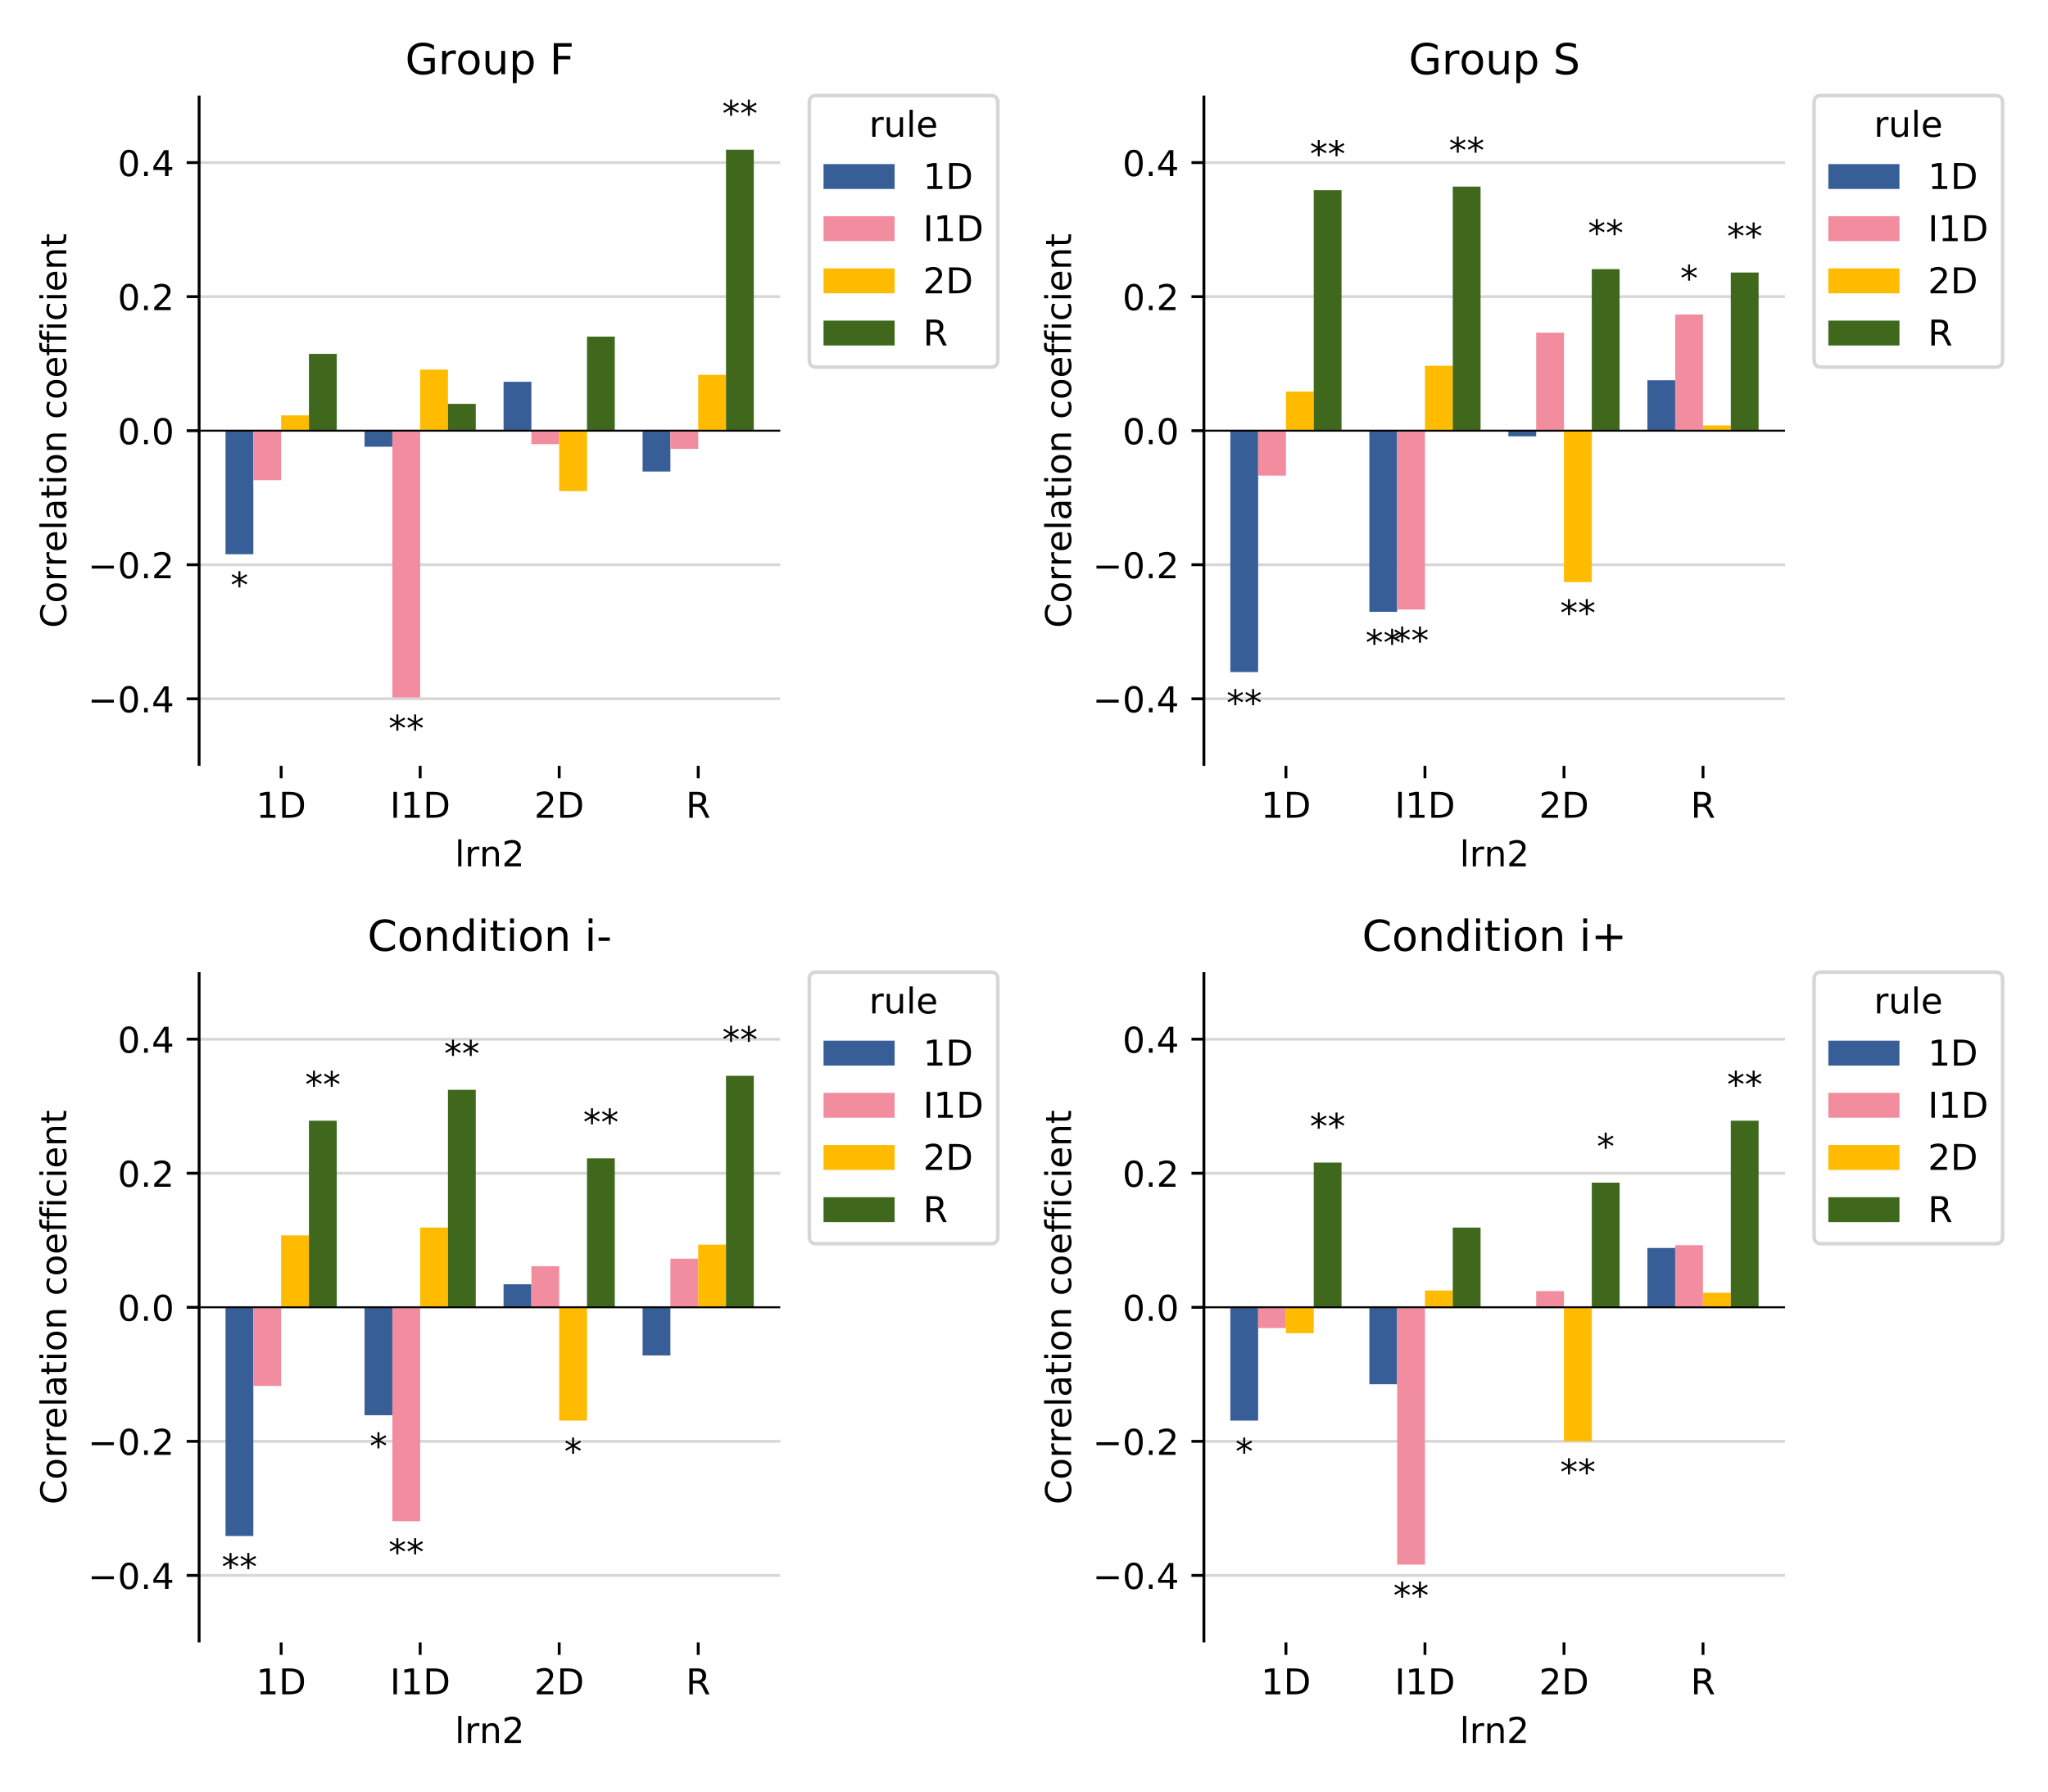 <?xml version="1.0" encoding="UTF-8"?>
<!DOCTYPE svg  PUBLIC '-//W3C//DTD SVG 1.1//EN'  'http://www.w3.org/Graphics/SVG/1.1/DTD/svg11.dtd'>
<!-- Created with matplotlib (http://matplotlib.org/) -->
<svg width="576pt" height="504pt" version="1.1" viewBox="0 0 576 504" xmlns="http://www.w3.org/2000/svg" xmlns:xlink="http://www.w3.org/1999/xlink">
 <defs>
  <style type="text/css">*{stroke-linecap:butt;stroke-linejoin:round;}</style>
 </defs>
 <g id="figure_1">
  <g id="patch_1">
   <path d="m0 504h576v-504h-576z" fill="#fff"/>
  </g>
  <g id="axes_1">
   <g id="patch_2">
    <path d="m56 215.44h163.44v-188.56h-163.44z" fill="#fff"/>
   </g>
   <g id="matplotlib.axis_1">
    <g id="xtick_1">
     <g id="line2d_1">
      <defs>
       <path id="md454ca8193" d="m0 0v3.5" stroke="#000" stroke-width=".8"/>
      </defs>
      <use x="79.07" y="215.44" stroke="#000000" stroke-width=".8" xlink:href="#md454ca8193"/>
     </g>
     <g id="text_1"><!-- 1D -->
      <defs>
       <path id="DejaVuSans-31" d="m12.406 8.297h16.109v55.625l-17.531-3.516v8.984l17.438 3.516h9.859v-64.609h16.109v-8.297h-41.984z"/>
       <path id="DejaVuSans-44" d="m19.672 64.797v-56.688h11.922q15.094 0 22.094 6.828 7 6.844 7 21.594 0 14.641-7 21.453t-22.094 6.812zm-9.859 8.109h20.266q21.188 0 31.094-8.812 9.922-8.812 9.922-27.562 0-18.859-9.969-27.703-9.953-8.828-31.047-8.828h-20.266z"/>
      </defs>
      <g transform="translate(72.039 230.04) scale(.1 -.1)">
       <use xlink:href="#DejaVuSans-31"/>
       <use x="63.623" xlink:href="#DejaVuSans-44"/>
      </g>
     </g>
    </g>
    <g id="xtick_2">
     <g id="line2d_2">
      <use x="118.171" y="215.44" stroke="#000000" stroke-width=".8" xlink:href="#md454ca8193"/>
     </g>
     <g id="text_2"><!-- I1D -->
      <defs>
       <path id="DejaVuSans-49" d="m9.812 72.906h9.859v-72.906h-9.859z"/>
      </defs>
      <g transform="translate(109.67 230.04) scale(.1 -.1)">
       <use xlink:href="#DejaVuSans-49"/>
       <use x="29.492" xlink:href="#DejaVuSans-31"/>
       <use x="93.115" xlink:href="#DejaVuSans-44"/>
      </g>
     </g>
    </g>
    <g id="xtick_3">
     <g id="line2d_3">
      <use x="157.273" y="215.44" stroke="#000000" stroke-width=".8" xlink:href="#md454ca8193"/>
     </g>
     <g id="text_3"><!-- 2D -->
      <defs>
       <path id="DejaVuSans-32" d="m19.188 8.297h34.422v-8.297h-46.281v8.297q5.609 5.812 15.297 15.594 9.703 9.797 12.188 12.641 4.734 5.312 6.609 9 1.891 3.688 1.891 7.25 0 5.812-4.078 9.469-4.078 3.672-10.625 3.672-4.641 0-9.797-1.609-5.141-1.609-11-4.891v9.969q5.953 2.391 11.125 3.609 5.188 1.219 9.484 1.219 11.328 0 18.062-5.672 6.734-5.656 6.734-15.125 0-4.5-1.688-8.531-1.672-4.016-6.125-9.484-1.219-1.422-7.766-8.188-6.531-6.766-18.453-18.922z"/>
      </defs>
      <g transform="translate(150.24 230.04) scale(.1 -.1)">
       <use xlink:href="#DejaVuSans-32"/>
       <use x="63.623" xlink:href="#DejaVuSans-44"/>
      </g>
     </g>
    </g>
    <g id="xtick_4">
     <g id="line2d_4">
      <use x="196.375" y="215.44" stroke="#000000" stroke-width=".8" xlink:href="#md454ca8193"/>
     </g>
     <g id="text_4"><!-- R -->
      <defs>
       <path id="DejaVuSans-52" d="m44.391 34.188q3.172-1.078 6.172-4.594t6.031-9.672l10.016-19.922h-10.609l-9.312 18.703q-3.625 7.328-7.016 9.719t-9.25 2.391h-10.75v-30.812h-9.859v72.906h22.266q12.5 0 18.656-5.234 6.156-5.219 6.156-15.766 0-6.891-3.203-11.438-3.203-4.531-9.297-6.281zm-24.719 30.609v-25.875h12.406q7.125 0 10.766 3.297t3.641 9.688-3.641 9.641-10.766 3.25z"/>
      </defs>
      <g transform="translate(192.9 230.04) scale(.1 -.1)">
       <use xlink:href="#DejaVuSans-52"/>
      </g>
     </g>
    </g>
    <g id="text_5"><!-- lrn2 -->
     <defs>
      <path id="DejaVuSans-6c" d="m9.422 75.984h8.984v-75.984h-8.984z"/>
      <path id="DejaVuSans-72" d="m41.109 46.297q-1.516 0.875-3.297 1.281-1.781 0.422-3.922 0.422-7.625 0-11.703-4.953t-4.078-14.234v-28.812h-9.031v54.688h9.031v-8.5q2.844 4.984 7.375 7.391 4.547 2.422 11.047 2.422 0.922 0 2.047-0.125 1.125-0.109 2.484-0.359z"/>
      <path id="DejaVuSans-6e" d="m54.891 33.016v-33.016h-8.984v32.719q0 7.766-3.031 11.609-3.031 3.859-9.078 3.859-7.281 0-11.484-4.641-4.203-4.625-4.203-12.641v-30.906h-9.031v54.688h9.031v-8.5q3.234 4.938 7.594 7.375 4.375 2.438 10.094 2.438 9.422 0 14.25-5.828 4.844-5.828 4.844-17.156z"/>
     </defs>
     <g transform="translate(127.93 243.72) scale(.1 -.1)">
      <use xlink:href="#DejaVuSans-6c"/>
      <use x="27.783" xlink:href="#DejaVuSans-72"/>
      <use x="68.881" xlink:href="#DejaVuSans-6e"/>
      <use x="132.26" xlink:href="#DejaVuSans-32"/>
     </g>
    </g>
   </g>
   <g id="matplotlib.axis_2">
    <g id="ytick_1">
     <g id="line2d_5">
      <path d="m56 196.58h163.44" clip-path="url(#pcefe291537)" fill="none" opacity=".5" stroke="#b0b0b0" stroke-linecap="square" stroke-width=".8"/>
     </g>
     <g id="line2d_6">
      <defs>
       <path id="m6b5a765b50" d="m0 0h-3.5" stroke="#000" stroke-width=".8"/>
      </defs>
      <use x="56" y="196.584" stroke="#000000" stroke-width=".8" xlink:href="#m6b5a765b50"/>
     </g>
     <g id="text_6"><!-- −0.4 -->
      <defs>
       <path id="DejaVuSans-2212" d="m10.594 35.5h62.594v-8.297h-62.594z"/>
       <path id="DejaVuSans-30" d="m31.781 66.406q-7.609 0-11.453-7.5-3.828-7.484-3.828-22.531 0-14.984 3.828-22.484 3.844-7.5 11.453-7.5 7.672 0 11.5 7.5 3.844 7.5 3.844 22.484 0 15.047-3.844 22.531-3.828 7.5-11.5 7.5zm0 7.812q12.266 0 18.734-9.703 6.469-9.688 6.469-28.141 0-18.406-6.469-28.109-6.469-9.688-18.734-9.688-12.25 0-18.719 9.688-6.469 9.703-6.469 28.109 0 18.453 6.469 28.141 6.469 9.703 18.719 9.703z"/>
       <path id="DejaVuSans-2e" d="m10.688 12.406h10.312v-12.406h-10.312z"/>
       <path id="DejaVuSans-34" d="m37.797 64.312-24.906-38.922h24.906zm-2.594 8.594h12.406v-47.516h10.406v-8.203h-10.406v-17.188h-9.812v17.188h-32.906v9.516z"/>
      </defs>
      <g transform="translate(24.717 200.38) scale(.1 -.1)">
       <use xlink:href="#DejaVuSans-2212"/>
       <use x="83.789" xlink:href="#DejaVuSans-30"/>
       <use x="147.412" xlink:href="#DejaVuSans-2e"/>
       <use x="179.199" xlink:href="#DejaVuSans-34"/>
      </g>
     </g>
    </g>
    <g id="ytick_2">
     <g id="line2d_7">
      <path d="m56 158.87h163.44" clip-path="url(#pcefe291537)" fill="none" opacity=".5" stroke="#b0b0b0" stroke-linecap="square" stroke-width=".8"/>
     </g>
     <g id="line2d_8">
      <use x="56" y="158.872" stroke="#000000" stroke-width=".8" xlink:href="#m6b5a765b50"/>
     </g>
     <g id="text_7"><!-- −0.2 -->
      <g transform="translate(24.717 162.67) scale(.1 -.1)">
       <use xlink:href="#DejaVuSans-2212"/>
       <use x="83.789" xlink:href="#DejaVuSans-30"/>
       <use x="147.412" xlink:href="#DejaVuSans-2e"/>
       <use x="179.199" xlink:href="#DejaVuSans-32"/>
      </g>
     </g>
    </g>
    <g id="ytick_3">
     <g id="line2d_9">
      <path d="m56 121.16h163.44" clip-path="url(#pcefe291537)" fill="none" opacity=".5" stroke="#b0b0b0" stroke-linecap="square" stroke-width=".8"/>
     </g>
     <g id="line2d_10">
      <use x="56" y="121.16" stroke="#000000" stroke-width=".8" xlink:href="#m6b5a765b50"/>
     </g>
     <g id="text_8"><!-- 0.0 -->
      <g transform="translate(33.097 124.96) scale(.1 -.1)">
       <use xlink:href="#DejaVuSans-30"/>
       <use x="63.623" xlink:href="#DejaVuSans-2e"/>
       <use x="95.41" xlink:href="#DejaVuSans-30"/>
      </g>
     </g>
    </g>
    <g id="ytick_4">
     <g id="line2d_11">
      <path d="m56 83.448h163.44" clip-path="url(#pcefe291537)" fill="none" opacity=".5" stroke="#b0b0b0" stroke-linecap="square" stroke-width=".8"/>
     </g>
     <g id="line2d_12">
      <use x="56" y="83.448" stroke="#000000" stroke-width=".8" xlink:href="#m6b5a765b50"/>
     </g>
     <g id="text_9"><!-- 0.2 -->
      <g transform="translate(33.097 87.247) scale(.1 -.1)">
       <use xlink:href="#DejaVuSans-30"/>
       <use x="63.623" xlink:href="#DejaVuSans-2e"/>
       <use x="95.41" xlink:href="#DejaVuSans-32"/>
      </g>
     </g>
    </g>
    <g id="ytick_5">
     <g id="line2d_13">
      <path d="m56 45.736h163.44" clip-path="url(#pcefe291537)" fill="none" opacity=".5" stroke="#b0b0b0" stroke-linecap="square" stroke-width=".8"/>
     </g>
     <g id="line2d_14">
      <use x="56" y="45.736" stroke="#000000" stroke-width=".8" xlink:href="#m6b5a765b50"/>
     </g>
     <g id="text_10"><!-- 0.4 -->
      <g transform="translate(33.097 49.535) scale(.1 -.1)">
       <use xlink:href="#DejaVuSans-30"/>
       <use x="63.623" xlink:href="#DejaVuSans-2e"/>
       <use x="95.41" xlink:href="#DejaVuSans-34"/>
      </g>
     </g>
    </g>
    <g id="text_11"><!-- Correlation coefficient -->
     <defs>
      <path id="DejaVuSans-43" d="m64.406 67.281v-10.391q-4.984 4.641-10.625 6.922-5.641 2.297-11.984 2.297-12.5 0-19.141-7.641t-6.641-22.094q0-14.406 6.641-22.047t19.141-7.641q6.344 0 11.984 2.297t10.625 6.938v-10.312q-5.172-3.516-10.969-5.281-5.781-1.75-12.219-1.75-16.562 0-26.094 10.125-9.516 10.141-9.516 27.672 0 17.578 9.516 27.703 9.531 10.141 26.094 10.141 6.531 0 12.312-1.734 5.797-1.734 10.875-5.203z"/>
      <path id="DejaVuSans-6f" d="m30.609 48.391q-7.219 0-11.422-5.641t-4.203-15.453 4.172-15.453q4.188-5.641 11.453-5.641 7.188 0 11.375 5.656 4.203 5.672 4.203 15.438 0 9.719-4.203 15.406-4.188 5.688-11.375 5.688zm0 7.609q11.719 0 18.406-7.625 6.703-7.609 6.703-21.078 0-13.422-6.703-21.078-6.688-7.641-18.406-7.641-11.766 0-18.438 7.641-6.656 7.656-6.656 21.078 0 13.469 6.656 21.078 6.672 7.625 18.438 7.625z"/>
      <path id="DejaVuSans-65" d="m56.203 29.594v-4.391h-41.312q0.594-9.281 5.594-14.141t13.938-4.859q5.172 0 10.031 1.266t9.656 3.812v-8.5q-4.844-2.047-9.922-3.125t-10.297-1.078q-13.094 0-20.734 7.609-7.641 7.625-7.641 20.625 0 13.422 7.25 21.297 7.25 7.891 19.562 7.891 11.031 0 17.453-7.109 6.422-7.094 6.422-19.297zm-8.984 2.641q-0.094 7.359-4.125 11.75-4.031 4.406-10.672 4.406-7.516 0-12.031-4.25t-5.203-11.969z"/>
      <path id="DejaVuSans-61" d="m34.281 27.484q-10.891 0-15.094-2.484t-4.203-8.5q0-4.781 3.156-7.594 3.156-2.797 8.562-2.797 7.484 0 12 5.297t4.516 14.078v2zm17.922 3.719v-31.203h-8.984v8.297q-3.078-4.969-7.672-7.344t-11.234-2.375q-8.391 0-13.359 4.719-4.953 4.719-4.953 12.625 0 9.219 6.172 13.906 6.188 4.688 18.438 4.688h12.609v0.891q0 6.203-4.078 9.594t-11.453 3.391q-4.688 0-9.141-1.125-4.438-1.125-8.531-3.375v8.312q4.922 1.906 9.562 2.844 4.641 0.953 9.031 0.953 11.875 0 17.734-6.156 5.859-6.141 5.859-18.641z"/>
      <path id="DejaVuSans-74" d="m18.312 70.219v-15.531h18.5v-6.984h-18.5v-29.688q0-6.688 1.828-8.594t7.453-1.906h9.219v-7.516h-9.219q-10.406 0-14.359 3.875-3.953 3.891-3.953 14.141v29.688h-6.594v6.984h6.594v15.531z"/>
      <path id="DejaVuSans-69" d="m9.422 54.688h8.984v-54.688h-8.984zm0 21.297h8.984v-11.391h-8.984z"/>
      <path id="DejaVuSans-63" d="m48.781 52.594v-8.406q-3.812 2.109-7.641 3.156t-7.734 1.047q-8.75 0-13.594-5.547-4.828-5.531-4.828-15.547t4.828-15.562q4.844-5.531 13.594-5.531 3.906 0 7.734 1.047t7.641 3.156v-8.312q-3.766-1.75-7.797-2.625-4.016-0.891-8.562-0.891-12.359 0-19.641 7.766-7.266 7.766-7.266 20.953 0 13.375 7.344 21.031 7.359 7.672 20.156 7.672 4.141 0 8.094-0.859 3.953-0.844 7.672-2.547z"/>
      <path id="DejaVuSans-66" d="m37.109 75.984v-7.484h-8.594q-4.828 0-6.719-1.953-1.875-1.953-1.875-7.031v-4.828h14.797v-6.984h-14.797v-47.703h-9.031v47.703h-8.594v6.984h8.594v3.812q0 9.125 4.25 13.297 4.25 4.188 13.469 4.188z"/>
     </defs>
     <g transform="translate(18.638 176.65) rotate(-90) scale(.1 -.1)">
      <use xlink:href="#DejaVuSans-43"/>
      <use x="69.824" xlink:href="#DejaVuSans-6f"/>
      <use x="131.006" xlink:href="#DejaVuSans-72"/>
      <use x="172.104" xlink:href="#DejaVuSans-72"/>
      <use x="213.186" xlink:href="#DejaVuSans-65"/>
      <use x="274.709" xlink:href="#DejaVuSans-6c"/>
      <use x="302.492" xlink:href="#DejaVuSans-61"/>
      <use x="363.771" xlink:href="#DejaVuSans-74"/>
      <use x="402.98" xlink:href="#DejaVuSans-69"/>
      <use x="430.764" xlink:href="#DejaVuSans-6f"/>
      <use x="491.945" xlink:href="#DejaVuSans-6e"/>
      <use x="555.324" xlink:href="#DejaVuSans-20"/>
      <use x="587.111" xlink:href="#DejaVuSans-63"/>
      <use x="642.092" xlink:href="#DejaVuSans-6f"/>
      <use x="703.273" xlink:href="#DejaVuSans-65"/>
      <use x="764.797" xlink:href="#DejaVuSans-66"/>
      <use x="800.002" xlink:href="#DejaVuSans-66"/>
      <use x="835.207" xlink:href="#DejaVuSans-69"/>
      <use x="862.99" xlink:href="#DejaVuSans-63"/>
      <use x="917.971" xlink:href="#DejaVuSans-69"/>
      <use x="945.754" xlink:href="#DejaVuSans-65"/>
      <use x="1007.277" xlink:href="#DejaVuSans-6e"/>
      <use x="1070.656" xlink:href="#DejaVuSans-74"/>
     </g>
    </g>
   </g>
   <g id="patch_3">
    <path d="m63.429 121.16h7.82v34.757h-7.82z" clip-path="url(#pcefe291537)" fill="#375e97"/>
   </g>
   <g id="patch_4">
    <path d="m102.53 121.16h7.82v4.516h-7.82z" clip-path="url(#pcefe291537)" fill="#375e97"/>
   </g>
   <g id="patch_5">
    <path d="m141.63 121.16h7.82v-13.759h-7.82z" clip-path="url(#pcefe291537)" fill="#375e97"/>
   </g>
   <g id="patch_6">
    <path d="m180.73 121.16h7.82v11.485h-7.82z" clip-path="url(#pcefe291537)" fill="#375e97"/>
   </g>
   <g id="patch_7">
    <path d="m71.25 121.16h7.82v13.926h-7.82z" clip-path="url(#pcefe291537)" fill="#f18d9e"/>
   </g>
   <g id="patch_8">
    <path d="m110.35 121.16h7.82v75.062h-7.82z" clip-path="url(#pcefe291537)" fill="#f18d9e"/>
   </g>
   <g id="patch_9">
    <path d="m149.45 121.16h7.82v3.784h-7.82z" clip-path="url(#pcefe291537)" fill="#f18d9e"/>
   </g>
   <g id="patch_10">
    <path d="m188.55 121.16h7.82v5.115h-7.82z" clip-path="url(#pcefe291537)" fill="#f18d9e"/>
   </g>
   <g id="patch_11">
    <path d="m79.07 121.16h7.82v-4.313h-7.82z" clip-path="url(#pcefe291537)" fill="#fb0"/>
   </g>
   <g id="patch_12">
    <path d="m118.17 121.16h7.82v-17.191h-7.82z" clip-path="url(#pcefe291537)" fill="#fb0"/>
   </g>
   <g id="patch_13">
    <path d="m157.27 121.16h7.82v16.984h-7.82z" clip-path="url(#pcefe291537)" fill="#fb0"/>
   </g>
   <g id="patch_14">
    <path d="m196.37 121.16h7.82v-15.698h-7.82z" clip-path="url(#pcefe291537)" fill="#fb0"/>
   </g>
   <g id="patch_15">
    <path d="m86.89 121.16h7.82v-21.608h-7.82z" clip-path="url(#pcefe291537)" fill="#3f681c"/>
   </g>
   <g id="patch_16">
    <path d="m125.99 121.16h7.82v-7.548h-7.82z" clip-path="url(#pcefe291537)" fill="#3f681c"/>
   </g>
   <g id="patch_17">
    <path d="m165.09 121.16h7.82v-26.463h-7.82z" clip-path="url(#pcefe291537)" fill="#3f681c"/>
   </g>
   <g id="patch_18">
    <path d="m204.19 121.16h7.82v-79.049h-7.82z" clip-path="url(#pcefe291537)" fill="#3f681c"/>
   </g>
   <g id="line2d_15">
    <path d="m56 121.16h163.44" clip-path="url(#pcefe291537)" fill="none" stroke="#000" stroke-linecap="square" stroke-width=".5"/>
   </g>
   <g id="patch_19">
    <path d="m56 215.44v-188.56" fill="none" stroke="#000" stroke-linecap="square" stroke-width=".8"/>
   </g>
   <g id="text_12"><!-- * -->
    <defs>
     <path id="DejaVuSans-2a" d="m47.016 60.891-17.516-9.469 17.516-9.531-2.828-4.781-16.406 9.906v-18.406h-5.562v18.406l-16.406-9.906-2.828 4.781 17.531 9.531-17.531 9.469 2.828 4.828 16.406-9.906v18.406h5.562v-18.406l16.406 9.906z"/>
    </defs>
    <g transform="translate(64.839 168.1) scale(.1 -.1)">
     <use xlink:href="#DejaVuSans-2a"/>
    </g>
   </g>
   <g id="text_13"><!-- ** -->
    <g transform="translate(109.26 208.41) scale(.1 -.1)">
     <use xlink:href="#DejaVuSans-2a"/>
     <use x="50" xlink:href="#DejaVuSans-2a"/>
    </g>
   </g>
   <g id="text_14"><!-- ** -->
    <g transform="translate(203.11 35.443) scale(.1 -.1)">
     <use xlink:href="#DejaVuSans-2a"/>
     <use x="50" xlink:href="#DejaVuSans-2a"/>
    </g>
   </g>
   <g id="text_15"><!-- Group F -->
    <defs>
     <path id="DejaVuSans-47" d="m59.516 10.406v19.578h-16.109v8.109h25.875v-31.312q-5.703-4.047-12.594-6.125-6.875-2.078-14.688-2.078-17.094 0-26.75 9.984-9.641 10-9.641 27.812 0 17.875 9.641 27.859 9.656 9.984 26.75 9.984 7.125 0 13.547-1.766 6.422-1.75 11.844-5.172v-10.5q-5.469 4.641-11.625 6.984t-12.938 2.344q-13.391 0-20.109-7.469-6.703-7.469-6.703-22.266 0-14.75 6.703-22.219 6.719-7.469 20.109-7.469 5.219 0 9.312 0.906 4.109 0.906 7.375 2.812z"/>
     <path id="DejaVuSans-75" d="m8.5 21.578v33.109h8.984v-32.766q0-7.766 3.016-11.656 3.031-3.875 9.094-3.875 7.266 0 11.484 4.641 4.234 4.641 4.234 12.656v31h8.984v-54.688h-8.984v8.406q-3.266-4.984-7.594-7.406-4.312-2.422-10.031-2.422-9.422 0-14.312 5.859-4.875 5.859-4.875 17.141zm22.609 34.422z"/>
     <path id="DejaVuSans-70" d="m18.109 8.203v-29h-9.031v75.484h9.031v-8.297q2.844 4.875 7.156 7.234 4.328 2.375 10.328 2.375 9.969 0 16.188-7.906 6.234-7.906 6.234-20.797t-6.234-20.812q-6.219-7.906-16.188-7.906-6 0-10.328 2.375-4.312 2.375-7.156 7.25zm30.578 19.094q0 9.906-4.078 15.547t-11.203 5.641q-7.141 0-11.219-5.641t-4.078-15.547 4.078-15.547 11.219-5.641q7.125 0 11.203 5.641t4.078 15.547z"/>
     <path id="DejaVuSans-46" d="m9.812 72.906h41.891v-8.312h-32.031v-21.484h28.906v-8.297h-28.906v-34.812h-9.859z"/>
    </defs>
    <g transform="translate(113.97 20.88) scale(.12 -.12)">
     <use xlink:href="#DejaVuSans-47"/>
     <use x="77.49" xlink:href="#DejaVuSans-72"/>
     <use x="118.572" xlink:href="#DejaVuSans-6f"/>
     <use x="179.754" xlink:href="#DejaVuSans-75"/>
     <use x="243.133" xlink:href="#DejaVuSans-70"/>
     <use x="306.609" xlink:href="#DejaVuSans-20"/>
     <use x="338.396" xlink:href="#DejaVuSans-46"/>
    </g>
   </g>
   <g id="legend_1">
    <g id="patch_20">
     <path d="m229.62 103.27h49.012q2 0 2-2v-72.391q0-2-2-2h-49.012q-2 0-2 2v72.391q0 2 2 2z" fill="#fff" opacity=".8" stroke="#ccc"/>
    </g>
    <g id="text_16"><!-- rule -->
     <g transform="translate(244.43 38.478) scale(.1 -.1)">
      <use xlink:href="#DejaVuSans-72"/>
      <use x="41.113" xlink:href="#DejaVuSans-75"/>
      <use x="104.492" xlink:href="#DejaVuSans-6c"/>
      <use x="132.275" xlink:href="#DejaVuSans-65"/>
     </g>
    </g>
    <g id="patch_21">
     <path d="m231.62 53.157h20v-7h-20z" fill="#375e97"/>
    </g>
    <g id="text_17"><!-- 1D -->
     <g transform="translate(259.62 53.157) scale(.1 -.1)">
      <use xlink:href="#DejaVuSans-31"/>
      <use x="63.623" xlink:href="#DejaVuSans-44"/>
     </g>
    </g>
    <g id="patch_22">
     <path d="m231.62 67.835h20v-7h-20z" fill="#f18d9e"/>
    </g>
    <g id="text_18"><!-- I1D -->
     <g transform="translate(259.62 67.835) scale(.1 -.1)">
      <use xlink:href="#DejaVuSans-49"/>
      <use x="29.492" xlink:href="#DejaVuSans-31"/>
      <use x="93.115" xlink:href="#DejaVuSans-44"/>
     </g>
    </g>
    <g id="patch_23">
     <path d="m231.62 82.513h20v-7h-20z" fill="#fb0"/>
    </g>
    <g id="text_19"><!-- 2D -->
     <g transform="translate(259.62 82.513) scale(.1 -.1)">
      <use xlink:href="#DejaVuSans-32"/>
      <use x="63.623" xlink:href="#DejaVuSans-44"/>
     </g>
    </g>
    <g id="patch_24">
     <path d="m231.62 97.191h20v-7h-20z" fill="#3f681c"/>
    </g>
    <g id="text_20"><!-- R -->
     <g transform="translate(259.62 97.191) scale(.1 -.1)">
      <use xlink:href="#DejaVuSans-52"/>
     </g>
    </g>
   </g>
  </g>
  <g id="axes_2">
   <g id="patch_25">
    <path d="m338.6 215.44h163.44v-188.56h-163.44z" fill="#fff"/>
   </g>
   <g id="matplotlib.axis_3">
    <g id="xtick_5">
     <g id="line2d_16">
      <use x="361.67" y="215.44" stroke="#000000" stroke-width=".8" xlink:href="#md454ca8193"/>
     </g>
     <g id="text_21"><!-- 1D -->
      <g transform="translate(354.64 230.04) scale(.1 -.1)">
       <use xlink:href="#DejaVuSans-31"/>
       <use x="63.623" xlink:href="#DejaVuSans-44"/>
      </g>
     </g>
    </g>
    <g id="xtick_6">
     <g id="line2d_17">
      <use x="400.771" y="215.44" stroke="#000000" stroke-width=".8" xlink:href="#md454ca8193"/>
     </g>
     <g id="text_22"><!-- I1D -->
      <g transform="translate(392.27 230.04) scale(.1 -.1)">
       <use xlink:href="#DejaVuSans-49"/>
       <use x="29.492" xlink:href="#DejaVuSans-31"/>
       <use x="93.115" xlink:href="#DejaVuSans-44"/>
      </g>
     </g>
    </g>
    <g id="xtick_7">
     <g id="line2d_18">
      <use x="439.873" y="215.44" stroke="#000000" stroke-width=".8" xlink:href="#md454ca8193"/>
     </g>
     <g id="text_23"><!-- 2D -->
      <g transform="translate(432.84 230.04) scale(.1 -.1)">
       <use xlink:href="#DejaVuSans-32"/>
       <use x="63.623" xlink:href="#DejaVuSans-44"/>
      </g>
     </g>
    </g>
    <g id="xtick_8">
     <g id="line2d_19">
      <use x="478.975" y="215.44" stroke="#000000" stroke-width=".8" xlink:href="#md454ca8193"/>
     </g>
     <g id="text_24"><!-- R -->
      <g transform="translate(475.5 230.04) scale(.1 -.1)">
       <use xlink:href="#DejaVuSans-52"/>
      </g>
     </g>
    </g>
    <g id="text_25"><!-- lrn2 -->
     <g transform="translate(410.53 243.72) scale(.1 -.1)">
      <use xlink:href="#DejaVuSans-6c"/>
      <use x="27.783" xlink:href="#DejaVuSans-72"/>
      <use x="68.881" xlink:href="#DejaVuSans-6e"/>
      <use x="132.26" xlink:href="#DejaVuSans-32"/>
     </g>
    </g>
   </g>
   <g id="matplotlib.axis_4">
    <g id="ytick_6">
     <g id="line2d_20">
      <path d="m338.6 196.58h163.44" clip-path="url(#pc801c1c9d9)" fill="none" opacity=".5" stroke="#b0b0b0" stroke-linecap="square" stroke-width=".8"/>
     </g>
     <g id="line2d_21">
      <use x="338.6" y="196.584" stroke="#000000" stroke-width=".8" xlink:href="#m6b5a765b50"/>
     </g>
     <g id="text_26"><!-- −0.4 -->
      <g transform="translate(307.32 200.38) scale(.1 -.1)">
       <use xlink:href="#DejaVuSans-2212"/>
       <use x="83.789" xlink:href="#DejaVuSans-30"/>
       <use x="147.412" xlink:href="#DejaVuSans-2e"/>
       <use x="179.199" xlink:href="#DejaVuSans-34"/>
      </g>
     </g>
    </g>
    <g id="ytick_7">
     <g id="line2d_22">
      <path d="m338.6 158.87h163.44" clip-path="url(#pc801c1c9d9)" fill="none" opacity=".5" stroke="#b0b0b0" stroke-linecap="square" stroke-width=".8"/>
     </g>
     <g id="line2d_23">
      <use x="338.6" y="158.872" stroke="#000000" stroke-width=".8" xlink:href="#m6b5a765b50"/>
     </g>
     <g id="text_27"><!-- −0.2 -->
      <g transform="translate(307.32 162.67) scale(.1 -.1)">
       <use xlink:href="#DejaVuSans-2212"/>
       <use x="83.789" xlink:href="#DejaVuSans-30"/>
       <use x="147.412" xlink:href="#DejaVuSans-2e"/>
       <use x="179.199" xlink:href="#DejaVuSans-32"/>
      </g>
     </g>
    </g>
    <g id="ytick_8">
     <g id="line2d_24">
      <path d="m338.6 121.16h163.44" clip-path="url(#pc801c1c9d9)" fill="none" opacity=".5" stroke="#b0b0b0" stroke-linecap="square" stroke-width=".8"/>
     </g>
     <g id="line2d_25">
      <use x="338.6" y="121.16" stroke="#000000" stroke-width=".8" xlink:href="#m6b5a765b50"/>
     </g>
     <g id="text_28"><!-- 0.0 -->
      <g transform="translate(315.7 124.96) scale(.1 -.1)">
       <use xlink:href="#DejaVuSans-30"/>
       <use x="63.623" xlink:href="#DejaVuSans-2e"/>
       <use x="95.41" xlink:href="#DejaVuSans-30"/>
      </g>
     </g>
    </g>
    <g id="ytick_9">
     <g id="line2d_26">
      <path d="m338.6 83.448h163.44" clip-path="url(#pc801c1c9d9)" fill="none" opacity=".5" stroke="#b0b0b0" stroke-linecap="square" stroke-width=".8"/>
     </g>
     <g id="line2d_27">
      <use x="338.6" y="83.448" stroke="#000000" stroke-width=".8" xlink:href="#m6b5a765b50"/>
     </g>
     <g id="text_29"><!-- 0.2 -->
      <g transform="translate(315.7 87.247) scale(.1 -.1)">
       <use xlink:href="#DejaVuSans-30"/>
       <use x="63.623" xlink:href="#DejaVuSans-2e"/>
       <use x="95.41" xlink:href="#DejaVuSans-32"/>
      </g>
     </g>
    </g>
    <g id="ytick_10">
     <g id="line2d_28">
      <path d="m338.6 45.736h163.44" clip-path="url(#pc801c1c9d9)" fill="none" opacity=".5" stroke="#b0b0b0" stroke-linecap="square" stroke-width=".8"/>
     </g>
     <g id="line2d_29">
      <use x="338.6" y="45.736" stroke="#000000" stroke-width=".8" xlink:href="#m6b5a765b50"/>
     </g>
     <g id="text_30"><!-- 0.4 -->
      <g transform="translate(315.7 49.535) scale(.1 -.1)">
       <use xlink:href="#DejaVuSans-30"/>
       <use x="63.623" xlink:href="#DejaVuSans-2e"/>
       <use x="95.41" xlink:href="#DejaVuSans-34"/>
      </g>
     </g>
    </g>
    <g id="text_31"><!-- Correlation coefficient -->
     <g transform="translate(301.24 176.65) rotate(-90) scale(.1 -.1)">
      <use xlink:href="#DejaVuSans-43"/>
      <use x="69.824" xlink:href="#DejaVuSans-6f"/>
      <use x="131.006" xlink:href="#DejaVuSans-72"/>
      <use x="172.104" xlink:href="#DejaVuSans-72"/>
      <use x="213.186" xlink:href="#DejaVuSans-65"/>
      <use x="274.709" xlink:href="#DejaVuSans-6c"/>
      <use x="302.492" xlink:href="#DejaVuSans-61"/>
      <use x="363.771" xlink:href="#DejaVuSans-74"/>
      <use x="402.98" xlink:href="#DejaVuSans-69"/>
      <use x="430.764" xlink:href="#DejaVuSans-6f"/>
      <use x="491.945" xlink:href="#DejaVuSans-6e"/>
      <use x="555.324" xlink:href="#DejaVuSans-20"/>
      <use x="587.111" xlink:href="#DejaVuSans-63"/>
      <use x="642.092" xlink:href="#DejaVuSans-6f"/>
      <use x="703.273" xlink:href="#DejaVuSans-65"/>
      <use x="764.797" xlink:href="#DejaVuSans-66"/>
      <use x="800.002" xlink:href="#DejaVuSans-66"/>
      <use x="835.207" xlink:href="#DejaVuSans-69"/>
      <use x="862.99" xlink:href="#DejaVuSans-63"/>
      <use x="917.971" xlink:href="#DejaVuSans-69"/>
      <use x="945.754" xlink:href="#DejaVuSans-65"/>
      <use x="1007.277" xlink:href="#DejaVuSans-6e"/>
      <use x="1070.656" xlink:href="#DejaVuSans-74"/>
     </g>
    </g>
   </g>
   <g id="patch_26">
    <path d="m346.03 121.16h7.82v67.906h-7.82z" clip-path="url(#pc801c1c9d9)" fill="#375e97"/>
   </g>
   <g id="patch_27">
    <path d="m385.13 121.16h7.82v50.956h-7.82z" clip-path="url(#pc801c1c9d9)" fill="#375e97"/>
   </g>
   <g id="patch_28">
    <path d="m424.23 121.16h7.82v1.59h-7.82z" clip-path="url(#pc801c1c9d9)" fill="#375e97"/>
   </g>
   <g id="patch_29">
    <path d="m463.33 121.16h7.82v-14.201h-7.82z" clip-path="url(#pc801c1c9d9)" fill="#375e97"/>
   </g>
   <g id="patch_30">
    <path d="m353.85 121.16h7.82v12.632h-7.82z" clip-path="url(#pc801c1c9d9)" fill="#f18d9e"/>
   </g>
   <g id="patch_31">
    <path d="m392.95 121.16h7.82v50.311h-7.82z" clip-path="url(#pc801c1c9d9)" fill="#f18d9e"/>
   </g>
   <g id="patch_32">
    <path d="m432.05 121.16h7.82v-27.575h-7.82z" clip-path="url(#pc801c1c9d9)" fill="#f18d9e"/>
   </g>
   <g id="patch_33">
    <path d="m471.15 121.16h7.82v-32.677h-7.82z" clip-path="url(#pc801c1c9d9)" fill="#f18d9e"/>
   </g>
   <g id="patch_34">
    <path d="m361.67 121.16h7.82v-11.001h-7.82z" clip-path="url(#pc801c1c9d9)" fill="#fb0"/>
   </g>
   <g id="patch_35">
    <path d="m400.77 121.16h7.82v-18.264h-7.82z" clip-path="url(#pc801c1c9d9)" fill="#fb0"/>
   </g>
   <g id="patch_36">
    <path d="m439.87 121.16h7.82v42.597h-7.82z" clip-path="url(#pc801c1c9d9)" fill="#fb0"/>
   </g>
   <g id="patch_37">
    <path d="m478.97 121.16h7.82v-1.473h-7.82z" clip-path="url(#pc801c1c9d9)" fill="#fb0"/>
   </g>
   <g id="patch_38">
    <path d="m369.49 121.16h7.82v-67.671h-7.82z" clip-path="url(#pc801c1c9d9)" fill="#3f681c"/>
   </g>
   <g id="patch_39">
    <path d="m408.59 121.16h7.82v-68.668h-7.82z" clip-path="url(#pc801c1c9d9)" fill="#3f681c"/>
   </g>
   <g id="patch_40">
    <path d="m447.69 121.16h7.82v-45.444h-7.82z" clip-path="url(#pc801c1c9d9)" fill="#3f681c"/>
   </g>
   <g id="patch_41">
    <path d="m486.79 121.16h7.82v-44.497h-7.82z" clip-path="url(#pc801c1c9d9)" fill="#3f681c"/>
   </g>
   <g id="line2d_30">
    <path d="m338.6 121.16h163.44" clip-path="url(#pc801c1c9d9)" fill="none" stroke="#000" stroke-linecap="square" stroke-width=".5"/>
   </g>
   <g id="patch_42">
    <path d="m338.6 215.44v-188.56" fill="none" stroke="#000" stroke-linecap="square" stroke-width=".8"/>
   </g>
   <g id="text_32"><!-- ** -->
    <g transform="translate(344.94 201.25) scale(.1 -.1)">
     <use xlink:href="#DejaVuSans-2a"/>
     <use x="50" xlink:href="#DejaVuSans-2a"/>
    </g>
   </g>
   <g id="text_33"><!-- ** -->
    <g transform="translate(384.04 184.3) scale(.1 -.1)">
     <use xlink:href="#DejaVuSans-2a"/>
     <use x="50" xlink:href="#DejaVuSans-2a"/>
    </g>
   </g>
   <g id="text_34"><!-- ** -->
    <g transform="translate(391.86 183.66) scale(.1 -.1)">
     <use xlink:href="#DejaVuSans-2a"/>
     <use x="50" xlink:href="#DejaVuSans-2a"/>
    </g>
   </g>
   <g id="text_35"><!-- * -->
    <g transform="translate(472.56 81.815) scale(.1 -.1)">
     <use xlink:href="#DejaVuSans-2a"/>
    </g>
   </g>
   <g id="text_36"><!-- ** -->
    <g transform="translate(438.78 175.94) scale(.1 -.1)">
     <use xlink:href="#DejaVuSans-2a"/>
     <use x="50" xlink:href="#DejaVuSans-2a"/>
    </g>
   </g>
   <g id="text_37"><!-- ** -->
    <g transform="translate(368.4 46.82) scale(.1 -.1)">
     <use xlink:href="#DejaVuSans-2a"/>
     <use x="50" xlink:href="#DejaVuSans-2a"/>
    </g>
   </g>
   <g id="text_38"><!-- ** -->
    <g transform="translate(407.5 45.824) scale(.1 -.1)">
     <use xlink:href="#DejaVuSans-2a"/>
     <use x="50" xlink:href="#DejaVuSans-2a"/>
    </g>
   </g>
   <g id="text_39"><!-- ** -->
    <g transform="translate(446.6 69.047) scale(.1 -.1)">
     <use xlink:href="#DejaVuSans-2a"/>
     <use x="50" xlink:href="#DejaVuSans-2a"/>
    </g>
   </g>
   <g id="text_40"><!-- ** -->
    <g transform="translate(485.71 69.994) scale(.1 -.1)">
     <use xlink:href="#DejaVuSans-2a"/>
     <use x="50" xlink:href="#DejaVuSans-2a"/>
    </g>
   </g>
   <g id="text_41"><!-- Group S -->
    <defs>
     <path id="DejaVuSans-53" d="m53.516 70.516v-9.625q-5.609 2.688-10.594 4-4.984 1.328-9.625 1.328-8.047 0-12.422-3.125t-4.375-8.891q0-4.844 2.906-7.312 2.906-2.453 11.016-3.969l5.953-1.219q11.031-2.109 16.281-7.406t5.25-14.172q0-10.609-7.109-16.078-7.094-5.469-20.812-5.469-5.172 0-11.016 1.172-5.828 1.172-12.078 3.469v10.156q6-3.359 11.766-5.078 5.766-1.703 11.328-1.703 8.438 0 13.031 3.312 4.594 3.328 4.594 9.484 0 5.359-3.297 8.391t-10.812 4.547l-6.016 1.172q-11.031 2.188-15.969 6.875-4.922 4.688-4.922 13.047 0 9.672 6.812 15.234t18.766 5.562q5.141 0 10.453-0.938 5.328-0.922 10.891-2.766z"/>
    </defs>
    <g transform="translate(396.21 20.88) scale(.12 -.12)">
     <use xlink:href="#DejaVuSans-47"/>
     <use x="77.49" xlink:href="#DejaVuSans-72"/>
     <use x="118.572" xlink:href="#DejaVuSans-6f"/>
     <use x="179.754" xlink:href="#DejaVuSans-75"/>
     <use x="243.133" xlink:href="#DejaVuSans-70"/>
     <use x="306.609" xlink:href="#DejaVuSans-20"/>
     <use x="338.396" xlink:href="#DejaVuSans-53"/>
    </g>
   </g>
   <g id="legend_2">
    <g id="patch_43">
     <path d="m512.22 103.27h49.012q2 0 2-2v-72.391q0-2-2-2h-49.012q-2 0-2 2v72.391q0 2 2 2z" fill="#fff" opacity=".8" stroke="#ccc"/>
    </g>
    <g id="text_42"><!-- rule -->
     <g transform="translate(527.03 38.478) scale(.1 -.1)">
      <use xlink:href="#DejaVuSans-72"/>
      <use x="41.113" xlink:href="#DejaVuSans-75"/>
      <use x="104.492" xlink:href="#DejaVuSans-6c"/>
      <use x="132.275" xlink:href="#DejaVuSans-65"/>
     </g>
    </g>
    <g id="patch_44">
     <path d="m514.22 53.157h20v-7h-20z" fill="#375e97"/>
    </g>
    <g id="text_43"><!-- 1D -->
     <g transform="translate(542.22 53.157) scale(.1 -.1)">
      <use xlink:href="#DejaVuSans-31"/>
      <use x="63.623" xlink:href="#DejaVuSans-44"/>
     </g>
    </g>
    <g id="patch_45">
     <path d="m514.22 67.835h20v-7h-20z" fill="#f18d9e"/>
    </g>
    <g id="text_44"><!-- I1D -->
     <g transform="translate(542.22 67.835) scale(.1 -.1)">
      <use xlink:href="#DejaVuSans-49"/>
      <use x="29.492" xlink:href="#DejaVuSans-31"/>
      <use x="93.115" xlink:href="#DejaVuSans-44"/>
     </g>
    </g>
    <g id="patch_46">
     <path d="m514.22 82.513h20v-7h-20z" fill="#fb0"/>
    </g>
    <g id="text_45"><!-- 2D -->
     <g transform="translate(542.22 82.513) scale(.1 -.1)">
      <use xlink:href="#DejaVuSans-32"/>
      <use x="63.623" xlink:href="#DejaVuSans-44"/>
     </g>
    </g>
    <g id="patch_47">
     <path d="m514.22 97.191h20v-7h-20z" fill="#3f681c"/>
    </g>
    <g id="text_46"><!-- R -->
     <g transform="translate(542.22 97.191) scale(.1 -.1)">
      <use xlink:href="#DejaVuSans-52"/>
     </g>
    </g>
   </g>
  </g>
  <g id="axes_3">
   <g id="patch_48">
    <path d="m56 462.04h163.44v-188.56h-163.44z" fill="#fff"/>
   </g>
   <g id="matplotlib.axis_5">
    <g id="xtick_9">
     <g id="line2d_31">
      <use x="79.07" y="462.04" stroke="#000000" stroke-width=".8" xlink:href="#md454ca8193"/>
     </g>
     <g id="text_47"><!-- 1D -->
      <g transform="translate(72.039 476.64) scale(.1 -.1)">
       <use xlink:href="#DejaVuSans-31"/>
       <use x="63.623" xlink:href="#DejaVuSans-44"/>
      </g>
     </g>
    </g>
    <g id="xtick_10">
     <g id="line2d_32">
      <use x="118.171" y="462.04" stroke="#000000" stroke-width=".8" xlink:href="#md454ca8193"/>
     </g>
     <g id="text_48"><!-- I1D -->
      <g transform="translate(109.67 476.64) scale(.1 -.1)">
       <use xlink:href="#DejaVuSans-49"/>
       <use x="29.492" xlink:href="#DejaVuSans-31"/>
       <use x="93.115" xlink:href="#DejaVuSans-44"/>
      </g>
     </g>
    </g>
    <g id="xtick_11">
     <g id="line2d_33">
      <use x="157.273" y="462.04" stroke="#000000" stroke-width=".8" xlink:href="#md454ca8193"/>
     </g>
     <g id="text_49"><!-- 2D -->
      <g transform="translate(150.24 476.64) scale(.1 -.1)">
       <use xlink:href="#DejaVuSans-32"/>
       <use x="63.623" xlink:href="#DejaVuSans-44"/>
      </g>
     </g>
    </g>
    <g id="xtick_12">
     <g id="line2d_34">
      <use x="196.375" y="462.04" stroke="#000000" stroke-width=".8" xlink:href="#md454ca8193"/>
     </g>
     <g id="text_50"><!-- R -->
      <g transform="translate(192.9 476.64) scale(.1 -.1)">
       <use xlink:href="#DejaVuSans-52"/>
      </g>
     </g>
    </g>
    <g id="text_51"><!-- lrn2 -->
     <g transform="translate(127.93 490.32) scale(.1 -.1)">
      <use xlink:href="#DejaVuSans-6c"/>
      <use x="27.783" xlink:href="#DejaVuSans-72"/>
      <use x="68.881" xlink:href="#DejaVuSans-6e"/>
      <use x="132.26" xlink:href="#DejaVuSans-32"/>
     </g>
    </g>
   </g>
   <g id="matplotlib.axis_6">
    <g id="ytick_11">
     <g id="line2d_35">
      <path d="m56 443.18h163.44" clip-path="url(#p60935cbd4e)" fill="none" opacity=".5" stroke="#b0b0b0" stroke-linecap="square" stroke-width=".8"/>
     </g>
     <g id="line2d_36">
      <use x="56" y="443.184" stroke="#000000" stroke-width=".8" xlink:href="#m6b5a765b50"/>
     </g>
     <g id="text_52"><!-- −0.4 -->
      <g transform="translate(24.717 446.98) scale(.1 -.1)">
       <use xlink:href="#DejaVuSans-2212"/>
       <use x="83.789" xlink:href="#DejaVuSans-30"/>
       <use x="147.412" xlink:href="#DejaVuSans-2e"/>
       <use x="179.199" xlink:href="#DejaVuSans-34"/>
      </g>
     </g>
    </g>
    <g id="ytick_12">
     <g id="line2d_37">
      <path d="m56 405.47h163.44" clip-path="url(#p60935cbd4e)" fill="none" opacity=".5" stroke="#b0b0b0" stroke-linecap="square" stroke-width=".8"/>
     </g>
     <g id="line2d_38">
      <use x="56" y="405.472" stroke="#000000" stroke-width=".8" xlink:href="#m6b5a765b50"/>
     </g>
     <g id="text_53"><!-- −0.2 -->
      <g transform="translate(24.717 409.27) scale(.1 -.1)">
       <use xlink:href="#DejaVuSans-2212"/>
       <use x="83.789" xlink:href="#DejaVuSans-30"/>
       <use x="147.412" xlink:href="#DejaVuSans-2e"/>
       <use x="179.199" xlink:href="#DejaVuSans-32"/>
      </g>
     </g>
    </g>
    <g id="ytick_13">
     <g id="line2d_39">
      <path d="m56 367.76h163.44" clip-path="url(#p60935cbd4e)" fill="none" opacity=".5" stroke="#b0b0b0" stroke-linecap="square" stroke-width=".8"/>
     </g>
     <g id="line2d_40">
      <use x="56" y="367.76" stroke="#000000" stroke-width=".8" xlink:href="#m6b5a765b50"/>
     </g>
     <g id="text_54"><!-- 0.0 -->
      <g transform="translate(33.097 371.56) scale(.1 -.1)">
       <use xlink:href="#DejaVuSans-30"/>
       <use x="63.623" xlink:href="#DejaVuSans-2e"/>
       <use x="95.41" xlink:href="#DejaVuSans-30"/>
      </g>
     </g>
    </g>
    <g id="ytick_14">
     <g id="line2d_41">
      <path d="m56 330.05h163.44" clip-path="url(#p60935cbd4e)" fill="none" opacity=".5" stroke="#b0b0b0" stroke-linecap="square" stroke-width=".8"/>
     </g>
     <g id="line2d_42">
      <use x="56" y="330.048" stroke="#000000" stroke-width=".8" xlink:href="#m6b5a765b50"/>
     </g>
     <g id="text_55"><!-- 0.2 -->
      <g transform="translate(33.097 333.85) scale(.1 -.1)">
       <use xlink:href="#DejaVuSans-30"/>
       <use x="63.623" xlink:href="#DejaVuSans-2e"/>
       <use x="95.41" xlink:href="#DejaVuSans-32"/>
      </g>
     </g>
    </g>
    <g id="ytick_15">
     <g id="line2d_43">
      <path d="m56 292.34h163.44" clip-path="url(#p60935cbd4e)" fill="none" opacity=".5" stroke="#b0b0b0" stroke-linecap="square" stroke-width=".8"/>
     </g>
     <g id="line2d_44">
      <use x="56" y="292.336" stroke="#000000" stroke-width=".8" xlink:href="#m6b5a765b50"/>
     </g>
     <g id="text_56"><!-- 0.4 -->
      <g transform="translate(33.097 296.14) scale(.1 -.1)">
       <use xlink:href="#DejaVuSans-30"/>
       <use x="63.623" xlink:href="#DejaVuSans-2e"/>
       <use x="95.41" xlink:href="#DejaVuSans-34"/>
      </g>
     </g>
    </g>
    <g id="text_57"><!-- Correlation coefficient -->
     <g transform="translate(18.638 423.25) rotate(-90) scale(.1 -.1)">
      <use xlink:href="#DejaVuSans-43"/>
      <use x="69.824" xlink:href="#DejaVuSans-6f"/>
      <use x="131.006" xlink:href="#DejaVuSans-72"/>
      <use x="172.104" xlink:href="#DejaVuSans-72"/>
      <use x="213.186" xlink:href="#DejaVuSans-65"/>
      <use x="274.709" xlink:href="#DejaVuSans-6c"/>
      <use x="302.492" xlink:href="#DejaVuSans-61"/>
      <use x="363.771" xlink:href="#DejaVuSans-74"/>
      <use x="402.98" xlink:href="#DejaVuSans-69"/>
      <use x="430.764" xlink:href="#DejaVuSans-6f"/>
      <use x="491.945" xlink:href="#DejaVuSans-6e"/>
      <use x="555.324" xlink:href="#DejaVuSans-20"/>
      <use x="587.111" xlink:href="#DejaVuSans-63"/>
      <use x="642.092" xlink:href="#DejaVuSans-6f"/>
      <use x="703.273" xlink:href="#DejaVuSans-65"/>
      <use x="764.797" xlink:href="#DejaVuSans-66"/>
      <use x="800.002" xlink:href="#DejaVuSans-66"/>
      <use x="835.207" xlink:href="#DejaVuSans-69"/>
      <use x="862.99" xlink:href="#DejaVuSans-63"/>
      <use x="917.971" xlink:href="#DejaVuSans-69"/>
      <use x="945.754" xlink:href="#DejaVuSans-65"/>
      <use x="1007.277" xlink:href="#DejaVuSans-6e"/>
      <use x="1070.656" xlink:href="#DejaVuSans-74"/>
     </g>
    </g>
   </g>
   <g id="patch_49">
    <path d="m63.429 367.76h7.82v64.338h-7.82z" clip-path="url(#p60935cbd4e)" fill="#375e97"/>
   </g>
   <g id="patch_50">
    <path d="m102.53 367.76h7.82v30.369h-7.82z" clip-path="url(#p60935cbd4e)" fill="#375e97"/>
   </g>
   <g id="patch_51">
    <path d="m141.63 367.76h7.82v-6.475h-7.82z" clip-path="url(#p60935cbd4e)" fill="#375e97"/>
   </g>
   <g id="patch_52">
    <path d="m180.73 367.76h7.82v13.543h-7.82z" clip-path="url(#p60935cbd4e)" fill="#375e97"/>
   </g>
   <g id="patch_53">
    <path d="m71.25 367.76h7.82v22.126h-7.82z" clip-path="url(#p60935cbd4e)" fill="#f18d9e"/>
   </g>
   <g id="patch_54">
    <path d="m110.35 367.76h7.82v60.181h-7.82z" clip-path="url(#p60935cbd4e)" fill="#f18d9e"/>
   </g>
   <g id="patch_55">
    <path d="m149.45 367.76h7.82v-11.547h-7.82z" clip-path="url(#p60935cbd4e)" fill="#f18d9e"/>
   </g>
   <g id="patch_56">
    <path d="m188.55 367.76h7.82v-13.674h-7.82z" clip-path="url(#p60935cbd4e)" fill="#f18d9e"/>
   </g>
   <g id="patch_57">
    <path d="m79.07 367.76h7.82v-20.24h-7.82z" clip-path="url(#p60935cbd4e)" fill="#fb0"/>
   </g>
   <g id="patch_58">
    <path d="m118.17 367.76h7.82v-22.426h-7.82z" clip-path="url(#p60935cbd4e)" fill="#fb0"/>
   </g>
   <g id="patch_59">
    <path d="m157.27 367.76h7.82v31.868h-7.82z" clip-path="url(#p60935cbd4e)" fill="#fb0"/>
   </g>
   <g id="patch_60">
    <path d="m196.37 367.76h7.82v-17.625h-7.82z" clip-path="url(#p60935cbd4e)" fill="#fb0"/>
   </g>
   <g id="patch_61">
    <path d="m86.89 367.76h7.82v-52.483h-7.82z" clip-path="url(#p60935cbd4e)" fill="#3f681c"/>
   </g>
   <g id="patch_62">
    <path d="m125.99 367.76h7.82v-61.185h-7.82z" clip-path="url(#p60935cbd4e)" fill="#3f681c"/>
   </g>
   <g id="patch_63">
    <path d="m165.09 367.76h7.82v-41.898h-7.82z" clip-path="url(#p60935cbd4e)" fill="#3f681c"/>
   </g>
   <g id="patch_64">
    <path d="m204.19 367.76h7.82v-65.122h-7.82z" clip-path="url(#p60935cbd4e)" fill="#3f681c"/>
   </g>
   <g id="line2d_45">
    <path d="m56 367.76h163.44" clip-path="url(#p60935cbd4e)" fill="none" stroke="#000" stroke-linecap="square" stroke-width=".5"/>
   </g>
   <g id="patch_65">
    <path d="m56 462.04v-188.56" fill="none" stroke="#000" stroke-linecap="square" stroke-width=".8"/>
   </g>
   <g id="text_58"><!-- ** -->
    <g transform="translate(62.339 444.29) scale(.1 -.1)">
     <use xlink:href="#DejaVuSans-2a"/>
     <use x="50" xlink:href="#DejaVuSans-2a"/>
    </g>
   </g>
   <g id="text_59"><!-- * -->
    <g transform="translate(103.94 410.32) scale(.1 -.1)">
     <use xlink:href="#DejaVuSans-2a"/>
    </g>
   </g>
   <g id="text_60"><!-- ** -->
    <g transform="translate(109.26 440.13) scale(.1 -.1)">
     <use xlink:href="#DejaVuSans-2a"/>
     <use x="50" xlink:href="#DejaVuSans-2a"/>
    </g>
   </g>
   <g id="text_61"><!-- * -->
    <g transform="translate(158.68 411.82) scale(.1 -.1)">
     <use xlink:href="#DejaVuSans-2a"/>
    </g>
   </g>
   <g id="text_62"><!-- ** -->
    <g transform="translate(85.8 308.61) scale(.1 -.1)">
     <use xlink:href="#DejaVuSans-2a"/>
     <use x="50" xlink:href="#DejaVuSans-2a"/>
    </g>
   </g>
   <g id="text_63"><!-- ** -->
    <g transform="translate(124.9 299.91) scale(.1 -.1)">
     <use xlink:href="#DejaVuSans-2a"/>
     <use x="50" xlink:href="#DejaVuSans-2a"/>
    </g>
   </g>
   <g id="text_64"><!-- ** -->
    <g transform="translate(164 319.19) scale(.1 -.1)">
     <use xlink:href="#DejaVuSans-2a"/>
     <use x="50" xlink:href="#DejaVuSans-2a"/>
    </g>
   </g>
   <g id="text_65"><!-- ** -->
    <g transform="translate(203.11 295.97) scale(.1 -.1)">
     <use xlink:href="#DejaVuSans-2a"/>
     <use x="50" xlink:href="#DejaVuSans-2a"/>
    </g>
   </g>
   <g id="text_66"><!-- Condition i- -->
    <defs>
     <path id="DejaVuSans-64" d="m45.406 46.391v29.594h8.984v-75.984h-8.984v8.203q-2.828-4.875-7.156-7.25-4.312-2.375-10.375-2.375-9.906 0-16.141 7.906-6.219 7.922-6.219 20.812t6.219 20.797q6.234 7.906 16.141 7.906 6.062 0 10.375-2.375 4.328-2.359 7.156-7.234zm-30.609-19.094q0-9.906 4.078-15.547t11.203-5.641 11.219 5.641q4.109 5.641 4.109 15.547t-4.109 15.547q-4.094 5.641-11.219 5.641t-11.203-5.641-4.078-15.547z"/>
     <path id="DejaVuSans-2d" d="m4.891 31.391h26.312v-8h-26.312z"/>
    </defs>
    <g transform="translate(103.35 267.48) scale(.12 -.12)">
     <use xlink:href="#DejaVuSans-43"/>
     <use x="69.824" xlink:href="#DejaVuSans-6f"/>
     <use x="131.006" xlink:href="#DejaVuSans-6e"/>
     <use x="194.385" xlink:href="#DejaVuSans-64"/>
     <use x="257.861" xlink:href="#DejaVuSans-69"/>
     <use x="285.645" xlink:href="#DejaVuSans-74"/>
     <use x="324.854" xlink:href="#DejaVuSans-69"/>
     <use x="352.637" xlink:href="#DejaVuSans-6f"/>
     <use x="413.818" xlink:href="#DejaVuSans-6e"/>
     <use x="477.197" xlink:href="#DejaVuSans-20"/>
     <use x="508.984" xlink:href="#DejaVuSans-69"/>
     <use x="536.768" xlink:href="#DejaVuSans-2d"/>
    </g>
   </g>
   <g id="legend_3">
    <g id="patch_66">
     <path d="m229.62 349.87h49.012q2 0 2-2v-72.391q0-2-2-2h-49.012q-2 0-2 2v72.391q0 2 2 2z" fill="#fff" opacity=".8" stroke="#ccc"/>
    </g>
    <g id="text_67"><!-- rule -->
     <g transform="translate(244.43 285.08) scale(.1 -.1)">
      <use xlink:href="#DejaVuSans-72"/>
      <use x="41.113" xlink:href="#DejaVuSans-75"/>
      <use x="104.492" xlink:href="#DejaVuSans-6c"/>
      <use x="132.275" xlink:href="#DejaVuSans-65"/>
     </g>
    </g>
    <g id="patch_67">
     <path d="m231.62 299.76h20v-7h-20z" fill="#375e97"/>
    </g>
    <g id="text_68"><!-- 1D -->
     <g transform="translate(259.62 299.76) scale(.1 -.1)">
      <use xlink:href="#DejaVuSans-31"/>
      <use x="63.623" xlink:href="#DejaVuSans-44"/>
     </g>
    </g>
    <g id="patch_68">
     <path d="m231.62 314.43h20v-7h-20z" fill="#f18d9e"/>
    </g>
    <g id="text_69"><!-- I1D -->
     <g transform="translate(259.62 314.43) scale(.1 -.1)">
      <use xlink:href="#DejaVuSans-49"/>
      <use x="29.492" xlink:href="#DejaVuSans-31"/>
      <use x="93.115" xlink:href="#DejaVuSans-44"/>
     </g>
    </g>
    <g id="patch_69">
     <path d="m231.62 329.11h20v-7h-20z" fill="#fb0"/>
    </g>
    <g id="text_70"><!-- 2D -->
     <g transform="translate(259.62 329.11) scale(.1 -.1)">
      <use xlink:href="#DejaVuSans-32"/>
      <use x="63.623" xlink:href="#DejaVuSans-44"/>
     </g>
    </g>
    <g id="patch_70">
     <path d="m231.62 343.79h20v-7h-20z" fill="#3f681c"/>
    </g>
    <g id="text_71"><!-- R -->
     <g transform="translate(259.62 343.79) scale(.1 -.1)">
      <use xlink:href="#DejaVuSans-52"/>
     </g>
    </g>
   </g>
  </g>
  <g id="axes_4">
   <g id="patch_71">
    <path d="m338.6 462.04h163.44v-188.56h-163.44z" fill="#fff"/>
   </g>
   <g id="matplotlib.axis_7">
    <g id="xtick_13">
     <g id="line2d_46">
      <use x="361.67" y="462.04" stroke="#000000" stroke-width=".8" xlink:href="#md454ca8193"/>
     </g>
     <g id="text_72"><!-- 1D -->
      <g transform="translate(354.64 476.64) scale(.1 -.1)">
       <use xlink:href="#DejaVuSans-31"/>
       <use x="63.623" xlink:href="#DejaVuSans-44"/>
      </g>
     </g>
    </g>
    <g id="xtick_14">
     <g id="line2d_47">
      <use x="400.771" y="462.04" stroke="#000000" stroke-width=".8" xlink:href="#md454ca8193"/>
     </g>
     <g id="text_73"><!-- I1D -->
      <g transform="translate(392.27 476.64) scale(.1 -.1)">
       <use xlink:href="#DejaVuSans-49"/>
       <use x="29.492" xlink:href="#DejaVuSans-31"/>
       <use x="93.115" xlink:href="#DejaVuSans-44"/>
      </g>
     </g>
    </g>
    <g id="xtick_15">
     <g id="line2d_48">
      <use x="439.873" y="462.04" stroke="#000000" stroke-width=".8" xlink:href="#md454ca8193"/>
     </g>
     <g id="text_74"><!-- 2D -->
      <g transform="translate(432.84 476.64) scale(.1 -.1)">
       <use xlink:href="#DejaVuSans-32"/>
       <use x="63.623" xlink:href="#DejaVuSans-44"/>
      </g>
     </g>
    </g>
    <g id="xtick_16">
     <g id="line2d_49">
      <use x="478.975" y="462.04" stroke="#000000" stroke-width=".8" xlink:href="#md454ca8193"/>
     </g>
     <g id="text_75"><!-- R -->
      <g transform="translate(475.5 476.64) scale(.1 -.1)">
       <use xlink:href="#DejaVuSans-52"/>
      </g>
     </g>
    </g>
    <g id="text_76"><!-- lrn2 -->
     <g transform="translate(410.53 490.32) scale(.1 -.1)">
      <use xlink:href="#DejaVuSans-6c"/>
      <use x="27.783" xlink:href="#DejaVuSans-72"/>
      <use x="68.881" xlink:href="#DejaVuSans-6e"/>
      <use x="132.26" xlink:href="#DejaVuSans-32"/>
     </g>
    </g>
   </g>
   <g id="matplotlib.axis_8">
    <g id="ytick_16">
     <g id="line2d_50">
      <path d="m338.6 443.18h163.44" clip-path="url(#pd122a6def1)" fill="none" opacity=".5" stroke="#b0b0b0" stroke-linecap="square" stroke-width=".8"/>
     </g>
     <g id="line2d_51">
      <use x="338.6" y="443.184" stroke="#000000" stroke-width=".8" xlink:href="#m6b5a765b50"/>
     </g>
     <g id="text_77"><!-- −0.4 -->
      <g transform="translate(307.32 446.98) scale(.1 -.1)">
       <use xlink:href="#DejaVuSans-2212"/>
       <use x="83.789" xlink:href="#DejaVuSans-30"/>
       <use x="147.412" xlink:href="#DejaVuSans-2e"/>
       <use x="179.199" xlink:href="#DejaVuSans-34"/>
      </g>
     </g>
    </g>
    <g id="ytick_17">
     <g id="line2d_52">
      <path d="m338.6 405.47h163.44" clip-path="url(#pd122a6def1)" fill="none" opacity=".5" stroke="#b0b0b0" stroke-linecap="square" stroke-width=".8"/>
     </g>
     <g id="line2d_53">
      <use x="338.6" y="405.472" stroke="#000000" stroke-width=".8" xlink:href="#m6b5a765b50"/>
     </g>
     <g id="text_78"><!-- −0.2 -->
      <g transform="translate(307.32 409.27) scale(.1 -.1)">
       <use xlink:href="#DejaVuSans-2212"/>
       <use x="83.789" xlink:href="#DejaVuSans-30"/>
       <use x="147.412" xlink:href="#DejaVuSans-2e"/>
       <use x="179.199" xlink:href="#DejaVuSans-32"/>
      </g>
     </g>
    </g>
    <g id="ytick_18">
     <g id="line2d_54">
      <path d="m338.6 367.76h163.44" clip-path="url(#pd122a6def1)" fill="none" opacity=".5" stroke="#b0b0b0" stroke-linecap="square" stroke-width=".8"/>
     </g>
     <g id="line2d_55">
      <use x="338.6" y="367.76" stroke="#000000" stroke-width=".8" xlink:href="#m6b5a765b50"/>
     </g>
     <g id="text_79"><!-- 0.0 -->
      <g transform="translate(315.7 371.56) scale(.1 -.1)">
       <use xlink:href="#DejaVuSans-30"/>
       <use x="63.623" xlink:href="#DejaVuSans-2e"/>
       <use x="95.41" xlink:href="#DejaVuSans-30"/>
      </g>
     </g>
    </g>
    <g id="ytick_19">
     <g id="line2d_56">
      <path d="m338.6 330.05h163.44" clip-path="url(#pd122a6def1)" fill="none" opacity=".5" stroke="#b0b0b0" stroke-linecap="square" stroke-width=".8"/>
     </g>
     <g id="line2d_57">
      <use x="338.6" y="330.048" stroke="#000000" stroke-width=".8" xlink:href="#m6b5a765b50"/>
     </g>
     <g id="text_80"><!-- 0.2 -->
      <g transform="translate(315.7 333.85) scale(.1 -.1)">
       <use xlink:href="#DejaVuSans-30"/>
       <use x="63.623" xlink:href="#DejaVuSans-2e"/>
       <use x="95.41" xlink:href="#DejaVuSans-32"/>
      </g>
     </g>
    </g>
    <g id="ytick_20">
     <g id="line2d_58">
      <path d="m338.6 292.34h163.44" clip-path="url(#pd122a6def1)" fill="none" opacity=".5" stroke="#b0b0b0" stroke-linecap="square" stroke-width=".8"/>
     </g>
     <g id="line2d_59">
      <use x="338.6" y="292.336" stroke="#000000" stroke-width=".8" xlink:href="#m6b5a765b50"/>
     </g>
     <g id="text_81"><!-- 0.4 -->
      <g transform="translate(315.7 296.14) scale(.1 -.1)">
       <use xlink:href="#DejaVuSans-30"/>
       <use x="63.623" xlink:href="#DejaVuSans-2e"/>
       <use x="95.41" xlink:href="#DejaVuSans-34"/>
      </g>
     </g>
    </g>
    <g id="text_82"><!-- Correlation coefficient -->
     <g transform="translate(301.24 423.25) rotate(-90) scale(.1 -.1)">
      <use xlink:href="#DejaVuSans-43"/>
      <use x="69.824" xlink:href="#DejaVuSans-6f"/>
      <use x="131.006" xlink:href="#DejaVuSans-72"/>
      <use x="172.104" xlink:href="#DejaVuSans-72"/>
      <use x="213.186" xlink:href="#DejaVuSans-65"/>
      <use x="274.709" xlink:href="#DejaVuSans-6c"/>
      <use x="302.492" xlink:href="#DejaVuSans-61"/>
      <use x="363.771" xlink:href="#DejaVuSans-74"/>
      <use x="402.98" xlink:href="#DejaVuSans-69"/>
      <use x="430.764" xlink:href="#DejaVuSans-6f"/>
      <use x="491.945" xlink:href="#DejaVuSans-6e"/>
      <use x="555.324" xlink:href="#DejaVuSans-20"/>
      <use x="587.111" xlink:href="#DejaVuSans-63"/>
      <use x="642.092" xlink:href="#DejaVuSans-6f"/>
      <use x="703.273" xlink:href="#DejaVuSans-65"/>
      <use x="764.797" xlink:href="#DejaVuSans-66"/>
      <use x="800.002" xlink:href="#DejaVuSans-66"/>
      <use x="835.207" xlink:href="#DejaVuSans-69"/>
      <use x="862.99" xlink:href="#DejaVuSans-63"/>
      <use x="917.971" xlink:href="#DejaVuSans-69"/>
      <use x="945.754" xlink:href="#DejaVuSans-65"/>
      <use x="1007.277" xlink:href="#DejaVuSans-6e"/>
      <use x="1070.656" xlink:href="#DejaVuSans-74"/>
     </g>
    </g>
   </g>
   <g id="patch_72">
    <path d="m346.03 367.76h7.82v31.875h-7.82z" clip-path="url(#pd122a6def1)" fill="#375e97"/>
   </g>
   <g id="patch_73">
    <path d="m385.13 367.76h7.82v21.649h-7.82z" clip-path="url(#pd122a6def1)" fill="#375e97"/>
   </g>
   <g id="patch_74">
    <path d="m424.23 367.76h7.82v-0.093h-7.82z" clip-path="url(#pd122a6def1)" fill="#375e97"/>
   </g>
   <g id="patch_75">
    <path d="m463.33 367.76h7.82v-16.695h-7.82z" clip-path="url(#pd122a6def1)" fill="#375e97"/>
   </g>
   <g id="patch_76">
    <path d="m353.85 367.76h7.82v5.844h-7.82z" clip-path="url(#pd122a6def1)" fill="#f18d9e"/>
   </g>
   <g id="patch_77">
    <path d="m392.95 367.76h7.82v72.391h-7.82z" clip-path="url(#pd122a6def1)" fill="#f18d9e"/>
   </g>
   <g id="patch_78">
    <path d="m432.05 367.76h7.82v-4.561h-7.82z" clip-path="url(#pd122a6def1)" fill="#f18d9e"/>
   </g>
   <g id="patch_79">
    <path d="m471.15 367.76h7.82v-17.476h-7.82z" clip-path="url(#pd122a6def1)" fill="#f18d9e"/>
   </g>
   <g id="patch_80">
    <path d="m361.67 367.76h7.82v7.292h-7.82z" clip-path="url(#pd122a6def1)" fill="#fb0"/>
   </g>
   <g id="patch_81">
    <path d="m400.77 367.76h7.82v-4.724h-7.82z" clip-path="url(#pd122a6def1)" fill="#fb0"/>
   </g>
   <g id="patch_82">
    <path d="m439.87 367.76h7.82v37.69h-7.82z" clip-path="url(#pd122a6def1)" fill="#fb0"/>
   </g>
   <g id="patch_83">
    <path d="m478.97 367.76h7.82v-4.096h-7.82z" clip-path="url(#pd122a6def1)" fill="#fb0"/>
   </g>
   <g id="patch_84">
    <path d="m369.49 367.76h7.82v-40.709h-7.82z" clip-path="url(#pd122a6def1)" fill="#3f681c"/>
   </g>
   <g id="patch_85">
    <path d="m408.59 367.76h7.82v-22.427h-7.82z" clip-path="url(#pd122a6def1)" fill="#3f681c"/>
   </g>
   <g id="patch_86">
    <path d="m447.69 367.76h7.82v-35.06h-7.82z" clip-path="url(#pd122a6def1)" fill="#3f681c"/>
   </g>
   <g id="patch_87">
    <path d="m486.79 367.76h7.82v-52.488h-7.82z" clip-path="url(#pd122a6def1)" fill="#3f681c"/>
   </g>
   <g id="line2d_60">
    <path d="m338.6 367.76h163.44" clip-path="url(#pd122a6def1)" fill="none" stroke="#000" stroke-linecap="square" stroke-width=".5"/>
   </g>
   <g id="patch_88">
    <path d="m338.6 462.04v-188.56" fill="none" stroke="#000" stroke-linecap="square" stroke-width=".8"/>
   </g>
   <g id="text_83"><!-- * -->
    <g transform="translate(347.44 411.82) scale(.1 -.1)">
     <use xlink:href="#DejaVuSans-2a"/>
    </g>
   </g>
   <g id="text_84"><!-- ** -->
    <g transform="translate(391.86 452.34) scale(.1 -.1)">
     <use xlink:href="#DejaVuSans-2a"/>
     <use x="50" xlink:href="#DejaVuSans-2a"/>
    </g>
   </g>
   <g id="text_85"><!-- ** -->
    <g transform="translate(438.78 417.64) scale(.1 -.1)">
     <use xlink:href="#DejaVuSans-2a"/>
     <use x="50" xlink:href="#DejaVuSans-2a"/>
    </g>
   </g>
   <g id="text_86"><!-- ** -->
    <g transform="translate(368.4 320.38) scale(.1 -.1)">
     <use xlink:href="#DejaVuSans-2a"/>
     <use x="50" xlink:href="#DejaVuSans-2a"/>
    </g>
   </g>
   <g id="text_87"><!-- * -->
    <g transform="translate(449.1 326.03) scale(.1 -.1)">
     <use xlink:href="#DejaVuSans-2a"/>
    </g>
   </g>
   <g id="text_88"><!-- ** -->
    <g transform="translate(485.71 308.6) scale(.1 -.1)">
     <use xlink:href="#DejaVuSans-2a"/>
     <use x="50" xlink:href="#DejaVuSans-2a"/>
    </g>
   </g>
   <g id="text_89"><!-- Condition i+ -->
    <defs>
     <path id="DejaVuSans-2b" d="m46 62.703v-27.203h27.188v-8.297h-27.188v-27.203h-8.203v27.203h-27.203v8.297h27.203v27.203z"/>
    </defs>
    <g transform="translate(383.09 267.48) scale(.12 -.12)">
     <use xlink:href="#DejaVuSans-43"/>
     <use x="69.824" xlink:href="#DejaVuSans-6f"/>
     <use x="131.006" xlink:href="#DejaVuSans-6e"/>
     <use x="194.385" xlink:href="#DejaVuSans-64"/>
     <use x="257.861" xlink:href="#DejaVuSans-69"/>
     <use x="285.645" xlink:href="#DejaVuSans-74"/>
     <use x="324.854" xlink:href="#DejaVuSans-69"/>
     <use x="352.637" xlink:href="#DejaVuSans-6f"/>
     <use x="413.818" xlink:href="#DejaVuSans-6e"/>
     <use x="477.197" xlink:href="#DejaVuSans-20"/>
     <use x="508.984" xlink:href="#DejaVuSans-69"/>
     <use x="536.768" xlink:href="#DejaVuSans-2b"/>
    </g>
   </g>
   <g id="legend_4">
    <g id="patch_89">
     <path d="m512.22 349.87h49.012q2 0 2-2v-72.391q0-2-2-2h-49.012q-2 0-2 2v72.391q0 2 2 2z" fill="#fff" opacity=".8" stroke="#ccc"/>
    </g>
    <g id="text_90"><!-- rule -->
     <g transform="translate(527.03 285.08) scale(.1 -.1)">
      <use xlink:href="#DejaVuSans-72"/>
      <use x="41.113" xlink:href="#DejaVuSans-75"/>
      <use x="104.492" xlink:href="#DejaVuSans-6c"/>
      <use x="132.275" xlink:href="#DejaVuSans-65"/>
     </g>
    </g>
    <g id="patch_90">
     <path d="m514.22 299.76h20v-7h-20z" fill="#375e97"/>
    </g>
    <g id="text_91"><!-- 1D -->
     <g transform="translate(542.22 299.76) scale(.1 -.1)">
      <use xlink:href="#DejaVuSans-31"/>
      <use x="63.623" xlink:href="#DejaVuSans-44"/>
     </g>
    </g>
    <g id="patch_91">
     <path d="m514.22 314.43h20v-7h-20z" fill="#f18d9e"/>
    </g>
    <g id="text_92"><!-- I1D -->
     <g transform="translate(542.22 314.43) scale(.1 -.1)">
      <use xlink:href="#DejaVuSans-49"/>
      <use x="29.492" xlink:href="#DejaVuSans-31"/>
      <use x="93.115" xlink:href="#DejaVuSans-44"/>
     </g>
    </g>
    <g id="patch_92">
     <path d="m514.22 329.11h20v-7h-20z" fill="#fb0"/>
    </g>
    <g id="text_93"><!-- 2D -->
     <g transform="translate(542.22 329.11) scale(.1 -.1)">
      <use xlink:href="#DejaVuSans-32"/>
      <use x="63.623" xlink:href="#DejaVuSans-44"/>
     </g>
    </g>
    <g id="patch_93">
     <path d="m514.22 343.79h20v-7h-20z" fill="#3f681c"/>
    </g>
    <g id="text_94"><!-- R -->
     <g transform="translate(542.22 343.79) scale(.1 -.1)">
      <use xlink:href="#DejaVuSans-52"/>
     </g>
    </g>
   </g>
  </g>
 </g>
 <defs>
  <clipPath id="pcefe291537">
   <rect x="56" y="26.88" width="163.44" height="188.56"/>
  </clipPath>
  <clipPath id="pc801c1c9d9">
   <rect x="338.6" y="26.88" width="163.44" height="188.56"/>
  </clipPath>
  <clipPath id="p60935cbd4e">
   <rect x="56" y="273.48" width="163.44" height="188.56"/>
  </clipPath>
  <clipPath id="pd122a6def1">
   <rect x="338.6" y="273.48" width="163.44" height="188.56"/>
  </clipPath>
 </defs>
</svg>
